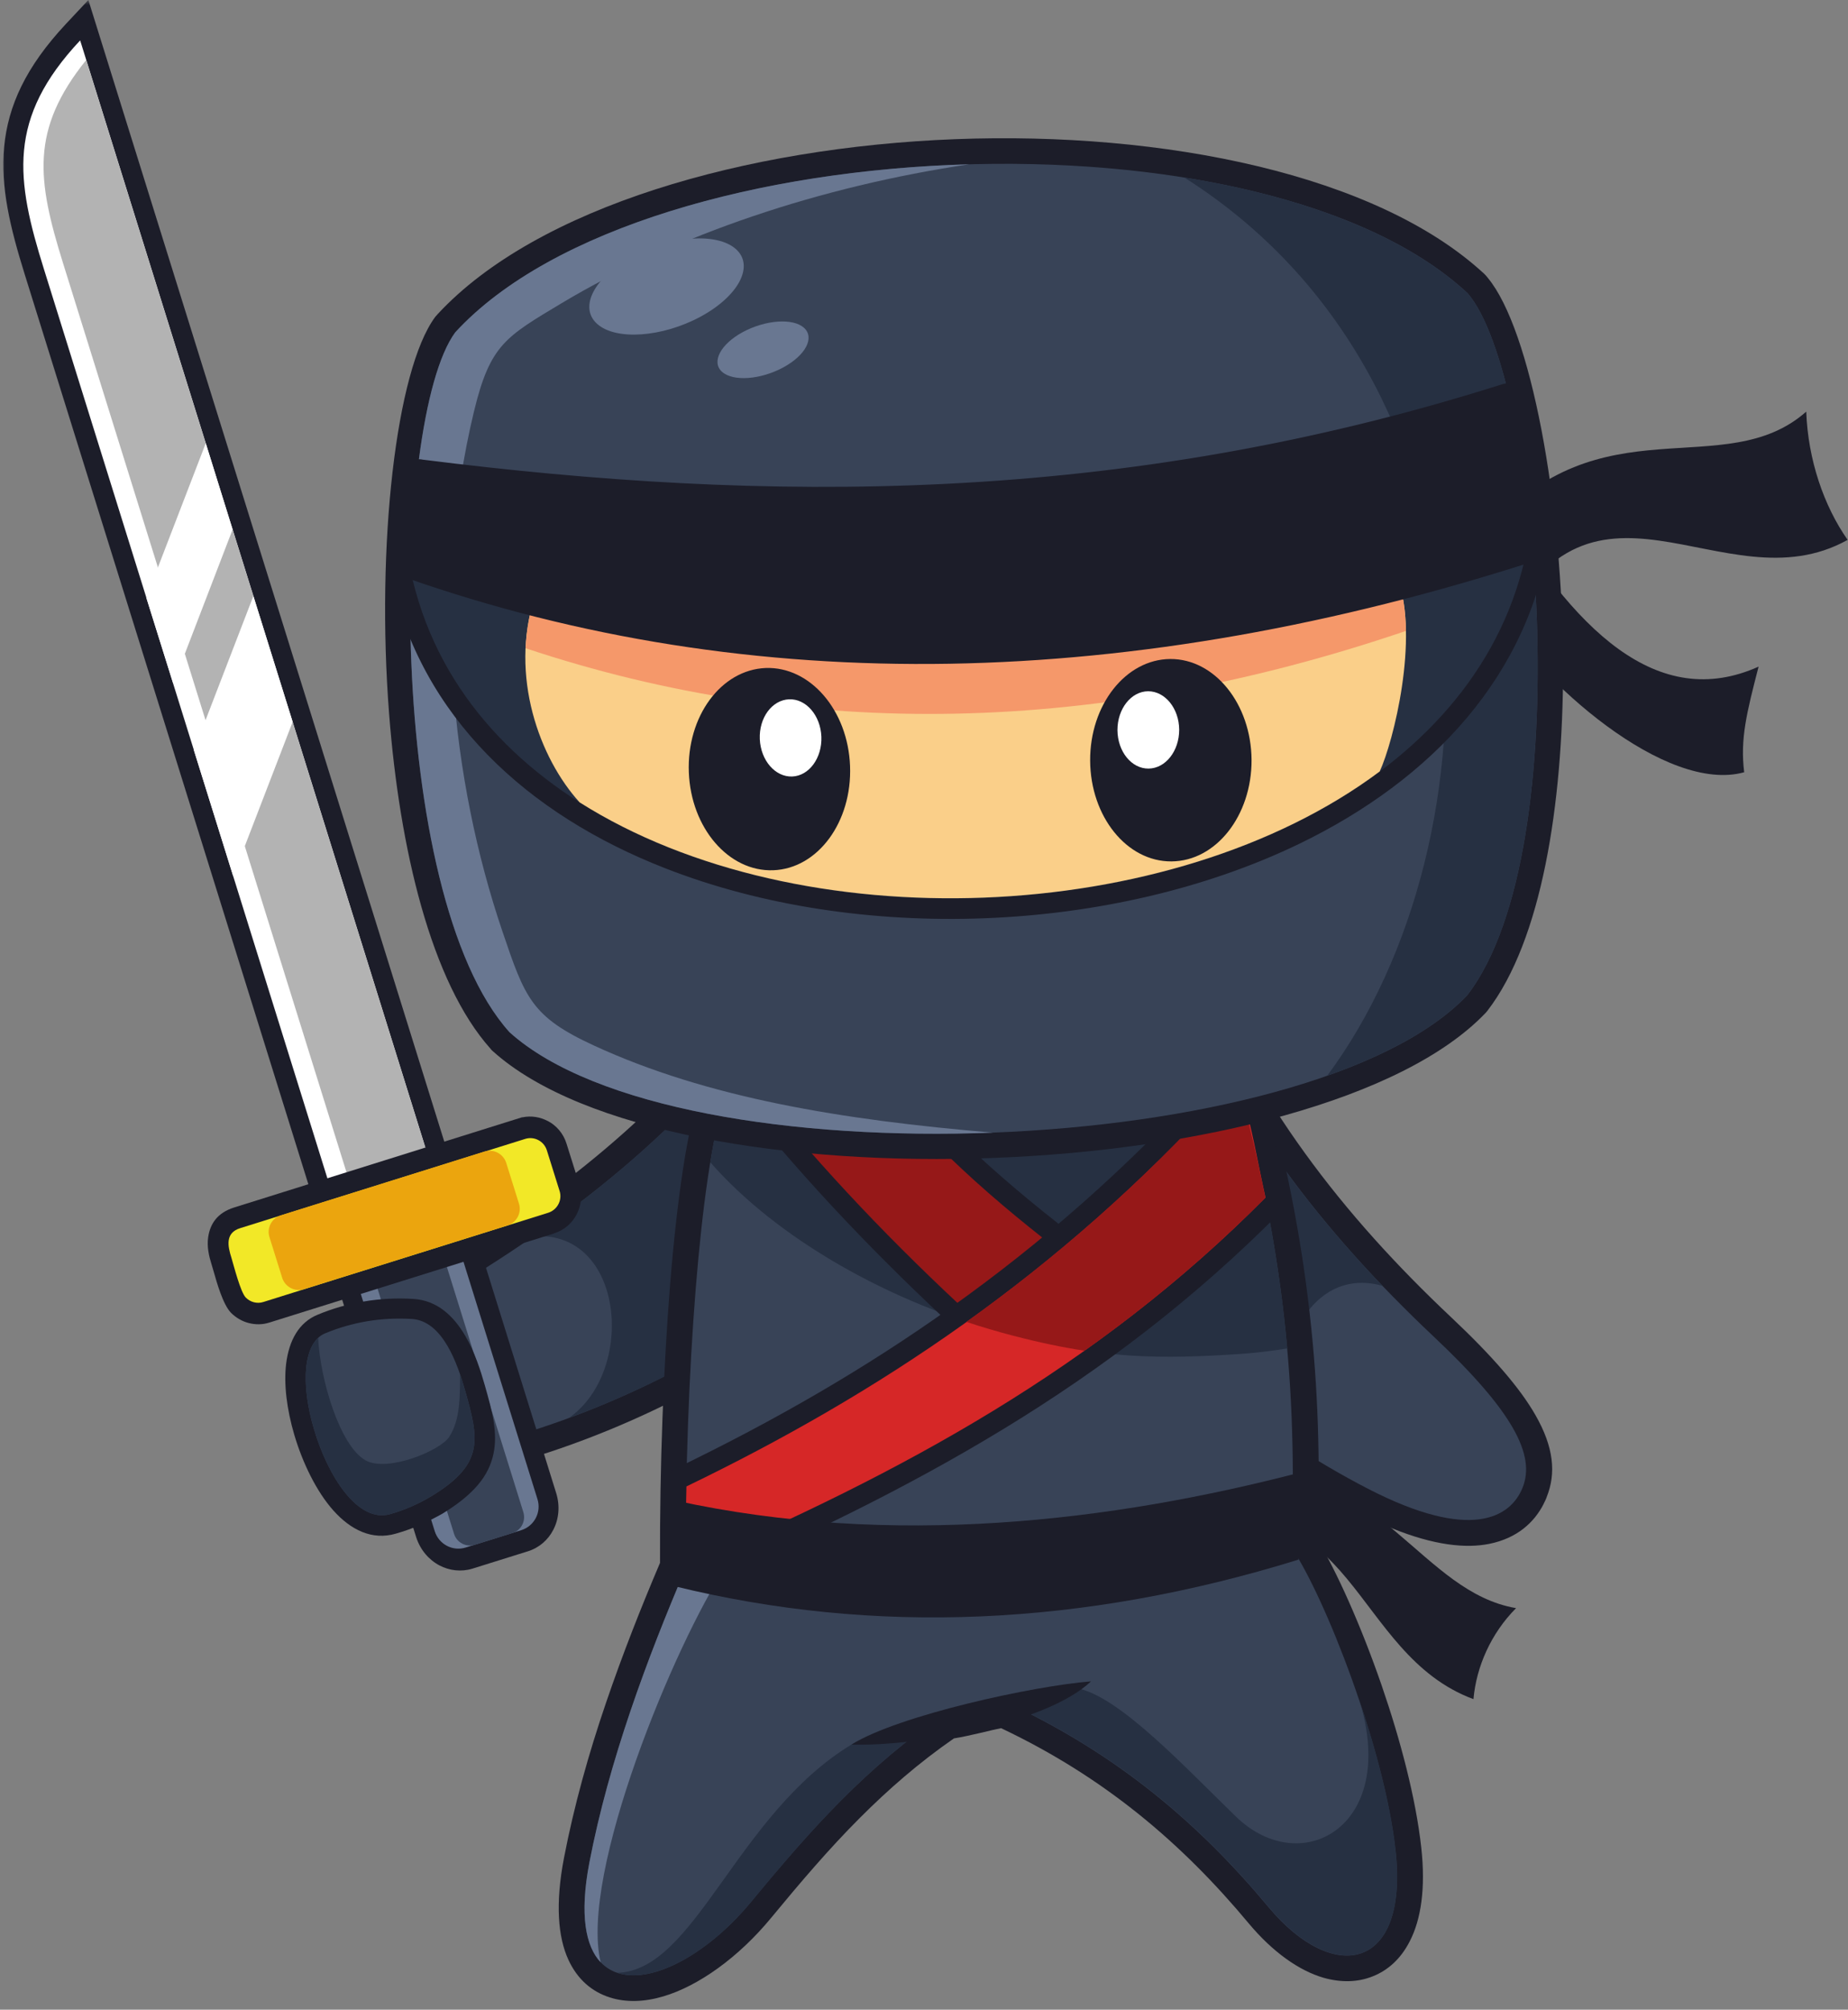 <svg width="183" height="199" viewBox="0 0 183 199" fill="none" xmlns="http://www.w3.org/2000/svg">
<rect x="0" y="0" width="183" height="199" fill="#808080" stroke="none"/>
<path fill-rule="evenodd" clip-rule="evenodd" d="M133.125 168.901C124.026 164.761 122.75 155.37 124.927 143.667C122.901 143.891 119.323 145.62 118.828 148.766C117.703 155.87 120.12 169.381 126.443 173.245C127.974 171.323 129.807 170.448 133.125 168.901Z" fill="#1C1D29"/>
<path fill-rule="evenodd" clip-rule="evenodd" d="M150.13 159.239C140.802 157.63 137.063 145.604 122.615 144.958C119.083 144.807 117.115 148.151 116.953 151.067C134.24 146.646 133.802 163.765 145.911 168.25C146.193 165.047 147.635 161.75 150.13 159.239Z" fill="#1C1D29"/>
<path d="M134.312 149.698C128.651 146.781 122.927 142.958 117.807 138.64C112.911 134.515 108.583 129.942 105.448 125.323L105.328 125.13C100.64 117.349 102.609 105.505 106.078 98.286C107.083 96.208 108.224 94.463 109.411 93.229C110.974 91.604 112.698 90.776 114.474 91.015C116.317 91.26 117.854 92.552 118.843 95.14C121.484 102.093 125.015 108.38 129.224 114.187C133.458 120.041 138.354 125.401 143.687 130.422C147.859 134.349 150.552 137.494 152.052 140.13C153.869 143.302 154.109 145.89 153.161 148.239V148.255C153.104 148.422 153 148.63 152.864 148.901V148.916C151.932 150.739 150.25 152.317 147.468 152.875C145.156 153.338 142.021 153.026 137.859 151.338C136.776 150.901 135.604 150.359 134.312 149.698ZM121.093 134.744C125.901 138.791 131.307 142.401 136.656 145.156C137.755 145.729 138.791 146.192 139.765 146.583C142.89 147.849 145.036 148.135 146.479 147.849C147.458 147.651 148.026 147.156 148.328 146.567L148.432 146.328C148.776 145.468 148.567 144.312 147.619 142.656C146.359 140.458 143.974 137.692 140.187 134.125C134.63 128.875 129.505 123.291 125.093 117.166C120.63 111.015 116.875 104.317 114.083 96.932V96.916C113.859 96.297 113.869 96.041 113.828 96.041C113.797 96.041 113.526 96.297 113.104 96.734C112.297 97.578 111.468 98.87 110.687 100.468C107.76 106.531 106.015 116.328 109.713 122.463C112.593 126.739 116.573 130.937 121.093 134.744Z" fill="#1C1D29"/>
<path fill-rule="evenodd" clip-rule="evenodd" d="M135.484 147.427C124.729 141.89 113.75 132.994 107.547 123.88C99.781 111.166 112.401 85.406 116.442 96.041C121.89 110.38 131.026 122.015 141.911 132.291C149.875 139.781 152.067 144.088 150.776 147.307C149.588 150.271 145.64 152.661 135.484 147.427Z" fill="#384357"/>
<path fill-rule="evenodd" clip-rule="evenodd" d="M129.854 144.24C121.411 139.078 111.422 130.573 107.547 123.896C99.781 111.177 112.401 85.422 116.442 96.057C121.021 108.125 128.229 118.281 136.896 127.323C128.213 124.87 124.25 138.323 129.854 144.24Z" fill="#263042"/>
<path d="M49.511 139.948C55.313 138.308 61.318 135.855 66.828 132.849C72.01 130.016 76.745 126.709 80.406 123.157C85.276 117.891 85.516 107.927 83.849 101.386C83.412 99.641 82.854 98.209 82.24 97.245C81.912 96.735 81.698 96.433 81.672 96.433C81.625 96.433 81.578 96.677 81.234 97.23C77.016 103.927 71.995 109.719 66.412 114.865C60.87 119.969 54.74 124.438 48.234 128.469C43.833 131.209 40.938 133.433 39.271 135.344C38.005 136.776 37.573 137.875 37.734 138.776L37.797 139.016C37.979 139.636 38.427 140.25 39.344 140.625C40.698 141.198 42.859 141.349 46.177 140.73C47.172 140.568 48.266 140.297 49.511 139.948ZM69.266 137.334C63.406 140.537 57.005 143.141 50.88 144.87C49.542 145.245 48.281 145.547 47.094 145.756C42.693 146.568 39.568 146.271 37.391 145.349C34.776 144.25 33.443 142.37 32.886 140.401C32.823 140.188 32.766 139.948 32.719 139.693C32.255 137.198 33.021 134.698 35.422 131.959C37.422 129.688 40.682 127.162 45.563 124.12C51.781 120.266 57.641 115.995 62.953 111.105C68.229 106.245 72.958 100.782 76.922 94.511C78.412 92.162 80.167 91.198 82.016 91.334C83.787 91.454 85.333 92.615 86.537 94.511C87.453 95.954 88.25 97.907 88.802 100.12C90.787 107.917 90.323 119.985 84.12 126.646L84.026 126.74C80.016 130.667 74.88 134.276 69.266 137.334Z" fill="#1C1D29"/>
<path fill-rule="evenodd" clip-rule="evenodd" d="M50.187 142.417C61.828 139.135 74.354 132.62 82.255 124.932C92.396 114.026 85.166 86.26 79.088 95.875C70.901 108.833 59.62 118.417 46.901 126.302C37.614 132.062 34.599 135.838 35.229 139.239C35.812 142.37 39.193 145.516 50.187 142.417Z" fill="#384357"/>
<path fill-rule="evenodd" clip-rule="evenodd" d="M56.343 140.401C65.656 137.031 77.12 130.693 82.255 124.917C92.395 114.01 85.166 86.25 79.088 95.864C72.192 106.771 63.104 115.286 52.817 122.422C61.812 121.755 63.015 135.734 56.343 140.401Z" fill="#263042"/>
<path d="M73.921 110.515C72.927 113.859 72.073 119.995 71.458 127.521C70.781 135.87 70.406 145.755 70.463 155.25C70.463 155.614 70.39 155.943 70.255 156.26C68.375 160.667 66.5 165.38 64.849 170.239C63.208 175.052 61.812 180.005 60.869 184.922C60.224 188.323 60.328 190.583 60.927 191.906C61.182 192.463 61.541 192.792 61.948 192.927C62.536 193.125 63.328 193.047 64.244 192.776C66.812 192.01 69.849 189.781 72.416 186.667C75.453 182.984 78.38 179.583 81.52 176.422C84.703 173.219 88.13 170.265 92.14 167.547C92.573 167.26 93.052 167.109 93.536 167.109C93.791 167.109 94.989 166.823 96.161 166.552C97.442 166.25 98.671 165.963 99.406 165.932C99.828 165.922 100.25 165.995 100.609 166.161C106.422 168.854 111.406 172.015 115.838 175.536C120.239 179.057 124.067 182.953 127.567 187.167C129.281 189.213 130.979 190.474 132.453 190.911C133.083 191.094 133.625 191.109 134.026 190.943C134.416 190.792 134.765 190.432 135.052 189.875C135.724 188.578 135.979 186.458 135.651 183.463C135.156 179.026 133.713 173.625 131.984 168.583C129.911 162.547 127.463 157.146 125.781 154.635C125.437 154.125 125.302 153.521 125.359 152.948C125.63 145.187 125.453 138.021 124.609 130.667C123.812 123.578 122.401 116.297 120.208 108.062C115.479 105.625 104.812 104.396 94.541 104.948C85.843 105.448 77.599 107.177 73.921 110.515ZM66.364 127.114C67.041 118.776 68.046 111.901 69.265 108.323C69.385 107.974 69.578 107.646 69.849 107.375C74.296 102.739 84.119 100.422 94.302 99.88C105.984 99.25 118.453 100.948 123.619 104.151C124.218 104.469 124.703 105.026 124.895 105.75C127.302 114.625 128.849 122.463 129.703 130.14C130.541 137.51 130.739 144.719 130.484 152.51C132.343 155.552 134.797 161.015 136.838 166.943C138.672 172.271 140.203 178.062 140.739 182.922C141.192 186.984 140.713 190.083 139.599 192.234C138.729 193.937 137.468 195.094 135.937 195.698C134.448 196.297 132.781 196.328 131.041 195.833C128.635 195.125 126.036 193.302 123.651 190.448C120.375 186.515 116.786 182.859 112.656 179.552C108.703 176.39 104.276 173.562 99.135 171.125C98.671 171.213 97.979 171.38 97.291 171.547C96.296 171.771 95.276 172.015 94.468 172.135C90.994 174.542 87.979 177.172 85.125 180.031C82.088 183.073 79.281 186.37 76.354 189.917C73.151 193.802 69.187 196.646 65.687 197.682C63.812 198.239 61.994 198.302 60.385 197.786C58.614 197.219 57.187 196.01 56.286 194.057C55.25 191.802 54.979 188.505 55.849 183.974C56.843 178.812 58.297 173.625 60.01 168.614C61.645 163.812 63.494 159.135 65.359 154.755C65.328 145.156 65.703 135.344 66.364 127.114Z" fill="#1C1D29"/>
<path fill-rule="evenodd" clip-rule="evenodd" d="M71.682 109.146C69.37 116.01 67.807 136.26 67.912 155.266C64.099 164.187 60.297 174.359 58.359 184.458C55.386 200 66.964 197.323 74.385 188.307C80.349 181.073 85.859 174.917 93.552 169.682C94.615 169.667 98.464 168.568 99.526 168.505C110.75 173.714 118.813 180.682 125.604 188.833C132.031 196.552 139.51 195.187 138.188 183.224C137.047 172.99 131.203 158.141 127.901 153.25C128.469 137.318 127.167 123.953 122.401 106.427C113.87 100.859 80.318 100.167 71.682 109.146Z" fill="#384357"/>
<path fill-rule="evenodd" clip-rule="evenodd" d="M67.911 155.084V155.266C64.099 164.188 60.297 174.36 58.359 184.459C57.38 189.589 57.984 192.735 59.484 194.313C57.354 185.568 66.812 162.776 71.906 155.073L67.911 155.084Z" fill="#697791"/>
<path fill-rule="evenodd" clip-rule="evenodd" d="M61.135 195.349C64.609 196.51 70.177 193.437 74.401 188.307C79.401 182.244 84.073 176.932 89.989 172.286L84.312 172.75C72.896 179.687 68.859 195.125 61.135 195.349Z" fill="#263042"/>
<path fill-rule="evenodd" clip-rule="evenodd" d="M100.458 168.927C111.213 174.088 119.026 180.89 125.619 188.823C132.047 196.542 139.526 195.172 138.203 183.208C137.692 178.557 136.192 172.963 134.416 167.771C138.817 180.724 128.922 186.234 122.39 179.88C117.343 174.979 111.151 168.328 106.994 167.245C104.994 166.734 102.411 167.786 100.458 168.927Z" fill="#263042"/>
<path fill-rule="evenodd" clip-rule="evenodd" d="M127.479 133.526C126.714 125.005 125.12 116.385 122.417 106.427C115.016 101.609 88.88 100.437 76.396 106.031C74.943 106.969 72.688 108.156 71.682 109.135C71.125 110.682 70.797 112.354 70.328 115.078C76.76 122.448 87.875 129.026 100.339 132.26C109.214 134.562 114.865 134.609 123.063 134.052C124.193 133.974 125.724 133.797 127.479 133.526Z" fill="#263042"/>
<path d="M83.682 105.791C82.104 106.109 80.255 106.515 78.547 106.953C78.094 107.073 77.646 107.192 77.224 107.312C79.87 110.547 82.583 113.677 85.396 116.687C88.489 120.026 91.719 123.245 95.021 126.39L100.052 122.599C96.974 120.104 94.078 117.531 91.416 114.849C88.489 111.948 85.875 108.922 83.682 105.791ZM77.448 102.963C79.703 102.375 82.208 101.864 84.057 101.521C84.885 101.307 85.802 101.64 86.312 102.39C88.521 105.718 91.224 108.89 94.302 111.979C97.396 115.078 100.911 118.099 104.692 121.078C104.828 121.187 104.963 121.323 105.067 121.474C105.76 122.39 105.594 123.682 104.692 124.359L96.192 130.771C95.411 131.359 94.286 131.312 93.552 130.604C89.719 127.01 86.01 123.323 82.453 119.5C78.859 115.635 75.437 111.661 72.224 107.583C72.114 107.448 72.026 107.312 71.969 107.146C71.484 106.109 71.937 104.89 72.958 104.422C74.052 103.896 75.692 103.401 77.448 102.963Z" fill="#1C1D29"/>
<path fill-rule="evenodd" clip-rule="evenodd" d="M84.583 103.521C81.427 104.109 76.171 105.234 73.786 106.302C80.198 114.442 87.302 122 94.901 129.099C97.739 126.963 100.562 124.828 103.401 122.692C95.77 116.687 89.151 110.38 84.583 103.521Z" fill="#961818"/>
<path d="M70 148.495C69.984 149.625 69.984 150.75 69.984 151.88C79.552 147.667 88.682 143.182 97.291 137.932C106.437 132.349 115.042 125.88 123.062 117.922L122.646 115.906C122.312 114.25 121.969 112.563 121.547 110.865C113.599 119.453 105.281 126.62 96.661 132.755C88.01 138.927 79.088 144.042 70 148.495ZM65.87 152.995C65.854 151.068 65.854 149.115 65.901 147.229C65.885 146.448 66.317 145.698 67.073 145.334C76.37 140.839 85.469 135.677 94.255 129.401C103.042 123.141 111.531 115.771 119.609 106.86C119.984 106.453 120.526 106.182 121.125 106.182H122.885C123.802 106.156 124.672 106.74 124.927 107.672C125.661 110.219 126.172 112.698 126.667 115.094C126.88 116.13 127.088 117.141 127.286 118.057C127.463 118.75 127.302 119.516 126.76 120.057C118.255 128.636 109.14 135.542 99.422 141.469C89.75 147.365 79.552 152.287 68.828 156.906C68.557 157.042 68.255 157.115 67.927 157.115C66.786 157.115 65.854 156.182 65.854 155.042C65.87 152.5 65.87 153.235 65.87 152.995Z" fill="#1C1D29"/>
<path fill-rule="evenodd" clip-rule="evenodd" d="M67.974 147.188C67.896 149.761 67.943 152.438 67.943 155.026C89.312 145.834 108.568 135.479 125.318 118.584C124.583 115.302 124.01 111.797 122.974 108.229C122.375 108.229 121.755 108.229 121.156 108.245C104.771 126.302 86.745 138.115 67.974 147.188Z" fill="#D62727"/>
<path fill-rule="evenodd" clip-rule="evenodd" d="M107.396 133.75C113.646 129.313 119.625 124.328 125.302 118.599V118.584C125.078 117.558 124.864 116.506 124.64 115.438C124.13 113.104 123.547 110.714 122.901 108.245H121.125C113.015 117.183 104.515 124.589 95.698 130.891C97.213 131.401 98.76 131.854 100.323 132.261C102.922 132.938 105.219 133.417 107.396 133.75Z" fill="#961818"/>
<path fill-rule="evenodd" clip-rule="evenodd" d="M66.828 148.573C66.802 151.203 66.786 154.422 66.755 157.057C86.583 161.932 107.203 161.057 128.578 154.437C128.724 152.333 128.739 147.88 128.89 145.771C110.104 150.677 88.307 153.281 66.828 148.573Z" fill="#1C1D29"/>
<path fill-rule="evenodd" clip-rule="evenodd" d="M174.146 66.01C164.203 70.479 155.807 62.536 148.073 49.125C146.781 51.234 145.547 56.26 147.682 59.766C152.516 67.724 165.031 78.604 172.719 76.469C172.312 73.172 172.958 70.615 174.146 66.01Z" fill="#1C1D29"/>
<path fill-rule="evenodd" clip-rule="evenodd" d="M178.864 40.761C170.781 47.896 158.463 39.677 147.411 52.511C144.708 55.641 145.937 60.745 148.146 63.724C157.234 43.318 170.557 60.38 182.963 53.459C180.604 50.089 179.041 45.532 178.864 40.761Z" fill="#1C1D29"/>
<path d="M147.349 27.537C151.557 32.636 154.786 49.625 154.786 66.204C154.771 79.672 152.667 93.11 147.292 100.089C147.229 100.167 147.188 100.224 147.125 100.287C138.896 108.938 118.677 113.891 98.432 114.657C78.188 115.438 57.651 112.068 48.792 104.079C48.703 104 48.625 103.928 48.568 103.839C42.693 97.261 39.568 84.068 38.531 70.672C37.24 54 39.208 36.651 43.083 31.401C43.146 31.329 43.203 31.25 43.266 31.193L43.354 31.089C53.193 20.495 73.844 14.579 94.573 13.782C115.297 12.985 136.328 17.287 146.943 27.084L147.036 27.172C147.156 27.297 147.26 27.417 147.349 27.537ZM149.755 66.204C149.771 50.646 147.052 35.089 143.521 30.802C133.906 21.938 114.276 18.073 94.734 18.823C75.198 19.579 55.943 24.933 47.036 34.516C43.849 39.047 42.333 54.787 43.536 70.313C44.495 82.714 47.214 94.75 52.245 100.438C60.161 107.464 79.208 110.381 98.25 109.662C117.281 108.922 136.057 104.542 143.401 96.933C147.969 90.855 149.755 78.636 149.755 66.204Z" fill="#1C1D29"/>
<path fill-rule="evenodd" clip-rule="evenodd" d="M145.338 29.041C152.395 37.193 156.557 83.932 145.291 98.557C129.776 114.864 67.192 117.286 50.458 102.213C38.099 88.489 38.682 41.588 45.083 32.906C63.765 12.609 125.166 10.245 145.338 29.041Z" fill="#384357"/>
<path fill-rule="evenodd" clip-rule="evenodd" d="M98.328 112.156C78.651 112.911 58.823 109.75 50.458 102.214C38.099 88.49 38.682 41.589 45.083 32.906C54.619 22.526 75.333 16.838 95.984 16.266C81.307 18.448 67.026 23.203 55.625 30.016C50.052 33.359 48.536 34.141 46.942 40.719C42.677 58.38 44.692 77.338 49.755 92.234C51.989 98.828 52.635 100.677 58.797 103.521C70.046 108.714 83.354 110.896 98.328 112.156Z" fill="#697791"/>
<path fill-rule="evenodd" clip-rule="evenodd" d="M145.339 29.042C152.396 37.193 156.557 83.933 145.292 98.558C142.245 101.761 137.391 104.407 131.432 106.516C148.854 83.026 149.031 37.662 117.266 17.573C128.906 19.443 139.089 23.235 145.339 29.042Z" fill="#263042"/>
<path d="M153.536 52.693C151.557 66.87 141.776 77.203 128.667 83.552C119.417 88.021 108.495 90.505 97.5 90.927C86.505 91.349 75.437 89.724 65.87 85.974C52.245 80.651 41.687 71.037 38.666 56.969C38.443 55.87 39.135 54.787 40.229 54.542C40.531 54.484 40.833 54.484 41.114 54.557C61.646 59.359 79.073 61.479 96.359 60.818C113.63 60.156 130.828 56.698 150.943 50.333C152.005 49.984 153.161 50.589 153.495 51.656C153.614 52 153.614 52.365 153.536 52.693ZM126.911 79.88C137.875 74.589 146.255 66.313 148.943 55.208C129.885 61.031 113.271 64.219 96.51 64.865C79.776 65.516 62.969 63.604 43.505 59.271C47.036 70.13 56.031 77.729 67.354 82.172C76.396 85.703 86.911 87.255 97.349 86.849C107.802 86.458 118.167 84.109 126.911 79.88Z" fill="#1C1D29"/>
<path fill-rule="evenodd" clip-rule="evenodd" d="M151.557 52.27C145.292 98.573 50.458 102.229 40.666 56.547C82.073 66.218 111.015 65.109 151.557 52.27Z" fill="#263042"/>
<path fill-rule="evenodd" clip-rule="evenodd" d="M136.625 76.391C115.974 91.828 79.192 93.245 57.395 79.448C53.416 75.083 50.442 66.927 52.937 59.146C90.187 64.568 100.817 65.844 138.411 57.312C140.547 63.198 137.994 73.443 136.625 76.391Z" fill="#FACF89"/>
<path fill-rule="evenodd" clip-rule="evenodd" d="M52.052 64.188C52.125 62.521 52.411 60.833 52.937 59.146C90.187 64.568 100.817 65.844 138.411 57.312C138.953 58.818 139.192 60.594 139.224 62.474C108.916 72.781 79.776 73.443 52.052 64.188Z" fill="#F5986A"/>
<path fill-rule="evenodd" clip-rule="evenodd" d="M75.812 66.146C80.229 65.98 83.968 70.329 84.177 75.849C84.39 81.386 80.994 86.006 76.578 86.172C72.161 86.339 68.421 81.99 68.213 76.469C68 70.943 71.395 66.329 75.812 66.146Z" fill="#1C1D29"/>
<path fill-rule="evenodd" clip-rule="evenodd" d="M78.141 69.245C79.823 69.182 81.25 70.839 81.339 72.948C81.417 75.052 80.125 76.828 78.443 76.891C76.76 76.948 75.333 75.292 75.24 73.188C75.151 71.078 76.443 69.318 78.141 69.245Z" fill="white"/>
<path d="M151.359 39.646C151.844 41.604 152.276 43.755 152.651 46.026C153.026 48.313 153.359 50.766 153.63 53.323C153.734 54.318 153.089 55.219 152.172 55.49C132.089 61.979 112.698 65.406 94.047 65.724C75.333 66.042 57.354 63.224 40.141 57.193C39.255 56.891 38.729 56.031 38.786 55.146C38.865 53.688 38.938 52.333 39.042 51.115C39.151 49.792 39.286 48.495 39.432 47.276C39.568 46.162 40.578 45.365 41.688 45.484L41.87 45.516C58.823 47.651 76.037 48.797 93.745 47.906C111.469 47.021 129.703 44.089 148.75 38.052C149.813 37.708 150.969 38.307 151.302 39.375C151.333 39.484 151.344 39.573 151.359 39.646ZM148.641 46.703C148.401 45.276 148.146 43.922 147.875 42.625C129.25 48.328 111.365 51.13 93.943 52C76.635 52.859 59.818 51.823 43.25 49.802C43.188 50.344 43.146 50.901 43.099 51.458C43.036 52.287 42.979 53.083 42.932 53.865C59.26 59.391 76.276 61.979 93.984 61.677C111.771 61.375 130.245 58.172 149.422 52.12C149.182 50.24 148.927 48.438 148.641 46.703Z" fill="#1C1D29"/>
<path fill-rule="evenodd" clip-rule="evenodd" d="M149.364 40.026C150.323 43.891 151.088 48.542 151.614 53.537C111.771 66.401 74.791 67.183 40.817 55.282C40.937 52.542 41.161 49.938 41.448 47.532C75.692 51.834 110.942 52.198 149.364 40.026Z" fill="#1C1D29"/>
<path fill-rule="evenodd" clip-rule="evenodd" d="M115.885 65.255C111.468 65.286 107.922 69.802 107.953 75.323C107.984 80.859 111.588 85.328 116.005 85.297C120.422 85.271 123.963 80.755 123.937 75.234C123.89 69.698 120.286 65.229 115.885 65.255Z" fill="#1C1D29"/>
<path fill-rule="evenodd" clip-rule="evenodd" d="M113.693 68.448C112.01 68.464 110.656 70.177 110.656 72.297C110.672 74.422 112.052 76.12 113.734 76.105C115.417 76.089 116.771 74.375 116.771 72.255C116.755 70.146 115.375 68.448 113.693 68.448Z" fill="white"/>
<path fill-rule="evenodd" clip-rule="evenodd" d="M108.042 166.489C103.536 170.734 90.724 172.932 84.312 172.75C88.984 169.833 102.411 166.927 108.042 166.489Z" fill="#1C1D29"/>
<mask id="mask0_1313_3259" style="mask-type:luminance" maskUnits="userSpaceOnUse" x="0" y="0" width="51" height="138">
<path d="M0 0H51V138H0V0Z" fill="white"/>
</mask>
<g mask="url(#mask0_1313_3259)">
<path d="M48.177 133.073L36.594 136.698L2.469 27.234C1 22.526 0.036 18.521 0.411 14.537C0.802 10.474 2.547 6.635 6.51 2.391L8.75 0C22.521 44.161 36.281 88.307 50.052 132.469L48.177 133.073ZM39.057 131.328L45.005 129.464L7.203 8.198C5.443 10.651 4.588 12.912 4.38 15.213V15.229C4.078 18.401 4.948 21.88 6.239 26.047L39.057 131.328Z" fill="#1C1D29"/>
</g>
<path fill-rule="evenodd" clip-rule="evenodd" d="M47.531 130.979L37.828 134.021L4.349 26.646C1.568 17.755 0.682 11.734 7.937 4L47.531 130.979Z" fill="white"/>
<path fill-rule="evenodd" clip-rule="evenodd" d="M47.531 130.979L39.718 133.416L6.239 26.047C3.687 17.843 2.968 12.864 8.536 5.942L47.531 130.979Z" fill="#B3B3B3"/>
<path fill-rule="evenodd" clip-rule="evenodd" d="M17.162 67.708L14.484 59.177L20.375 43.891L23.031 52.438L17.162 67.708Z" fill="white"/>
<path fill-rule="evenodd" clip-rule="evenodd" d="M23.094 86.761L19.203 74.302L25.088 59.026L28.979 71.485L23.094 86.761Z" fill="white"/>
<path d="M41.505 119.047L36.01 120.766C35.843 120.823 35.708 120.933 35.651 121.052C35.62 121.094 35.604 121.141 35.62 121.157L44.932 151.037C44.932 151.052 44.974 151.084 45.021 151.115C45.14 151.172 45.307 151.188 45.489 151.146L50.984 149.427C51.151 149.37 51.286 149.261 51.343 149.141C51.375 149.084 51.39 149.052 51.39 149.037L42.078 119.157C42.078 119.141 42.031 119.11 41.989 119.078C41.838 119.021 41.672 119.006 41.505 119.047ZM34.703 116.584L40.198 114.865C41.312 114.521 42.484 114.672 43.458 115.183C44.526 115.74 45.38 116.719 45.771 117.98L55.083 147.865C55.474 149.141 55.338 150.438 54.786 151.49C54.276 152.485 53.385 153.266 52.276 153.61L46.781 155.328C45.666 155.672 44.495 155.521 43.521 155.011C42.468 154.453 41.614 153.474 41.208 152.198L31.896 122.313C31.505 121.052 31.656 119.756 32.208 118.688C32.703 117.724 33.593 116.927 34.703 116.584Z" fill="#1C1D29"/>
<path fill-rule="evenodd" clip-rule="evenodd" d="M40.844 116.959L35.349 118.672C34.057 119.079 33.339 120.464 33.739 121.745L43.052 151.625C43.458 152.917 44.828 153.641 46.12 153.235L51.614 151.521C52.906 151.115 53.63 149.745 53.224 148.448L43.911 118.568C43.505 117.287 42.135 116.553 40.844 116.959Z" fill="#697791"/>
<path fill-rule="evenodd" clip-rule="evenodd" d="M39.958 117.245L36.25 118.401C35.38 118.672 34.896 119.604 35.166 120.479L44.963 151.88C45.229 152.755 46.161 153.234 47.036 152.963L50.745 151.807C51.614 151.536 52.093 150.604 51.823 149.729L42.031 118.328C41.76 117.453 40.833 116.974 39.958 117.245Z" fill="#384357"/>
<path d="M24.864 123.88L25.073 124.599C25.286 125.338 25.588 126.406 25.719 126.812L53.328 118.177L52.307 114.911L24.76 123.531L24.864 123.88ZM21.125 125.791L20.942 125.172C20.687 124.359 20.479 123.458 20.614 122.51C20.807 121.187 21.515 120.088 23.198 119.562L51.693 110.635H51.75C52.62 110.458 53.495 110.609 54.229 111H54.245C55.099 111.448 55.791 112.234 56.104 113.255L57.37 117.286C57.682 118.312 57.562 119.38 57.099 120.255C56.646 121.125 55.864 121.817 54.875 122.119V122.135L26.666 130.963C25.989 131.177 25.302 131.177 24.64 131.01C23.979 130.843 23.364 130.484 22.87 129.989C22.088 129.177 21.5 127.114 21.125 125.791Z" fill="#1C1D29"/>
<path fill-rule="evenodd" clip-rule="evenodd" d="M22.911 124.526C23.166 125.37 23.812 127.943 24.338 128.484C24.776 128.932 25.453 129.13 26.083 128.922L54.286 120.089C55.187 119.802 55.698 118.839 55.416 117.938L54.151 113.901C53.87 113 52.906 112.49 52.005 112.776L23.797 121.609C22.281 122.073 22.552 123.396 22.911 124.526Z" fill="#F2E827"/>
<path fill-rule="evenodd" clip-rule="evenodd" d="M26.682 122.495L27.943 126.526C28.229 127.432 29.193 127.943 30.094 127.656L50.266 121.339C51.167 121.052 51.677 120.089 51.391 119.182L50.13 115.151C49.844 114.25 48.88 113.74 47.979 114.026L27.807 120.344C26.906 120.63 26.396 121.594 26.682 122.495Z" fill="#EBA50E"/>
<path d="M38.083 148C38.713 147.818 39.328 147.594 39.942 147.323C40.531 147.068 41.099 146.765 41.672 146.416C43.76 145.156 44.661 144.146 44.885 143.109C45.14 141.948 44.708 140.354 44.088 138.203C43.776 137.073 43.281 135.526 42.557 134.291C42.031 133.39 41.385 132.666 40.651 132.62C39.255 132.547 37.932 132.604 36.672 132.818C35.38 133.026 34.145 133.39 32.958 133.87C32.645 134.005 32.437 134.609 32.328 135.479C32.151 136.937 32.406 138.864 33.005 140.896C33.666 143.14 34.75 145.427 36.041 146.87C36.776 147.698 37.494 148.166 38.083 148ZM41.552 151.021C40.802 151.354 40.02 151.625 39.192 151.864C36.849 152.541 34.75 151.505 33.02 149.578C31.338 147.698 29.958 144.838 29.145 142.083C28.395 139.541 28.093 137.062 28.333 135.057C28.619 132.713 29.609 130.937 31.458 130.182C32.932 129.568 34.463 129.13 36.026 128.875C37.614 128.604 39.239 128.515 40.922 128.62C43.291 128.755 44.932 130.318 46.072 132.276C47.02 133.885 47.604 135.765 47.994 137.12C48.776 139.844 49.302 141.906 48.864 143.969C48.401 146.146 46.942 147.969 43.791 149.896C43.067 150.302 42.317 150.677 41.552 151.021Z" fill="#1C1D29"/>
<path fill-rule="evenodd" clip-rule="evenodd" d="M38.641 149.927C40.078 149.521 41.448 148.917 42.724 148.151C47.979 144.958 47.437 142.536 46.042 137.646C45.339 135.161 43.88 130.802 40.786 130.604C37.724 130.422 34.87 130.922 32.208 132.021C29.984 132.937 29.776 137.073 31.083 141.484C32.422 146.057 35.396 150.859 38.641 149.927Z" fill="#384357"/>
<path fill-rule="evenodd" clip-rule="evenodd" d="M38.641 149.927C40.078 149.521 41.448 148.917 42.724 148.151C47.979 144.958 47.438 142.536 46.042 137.646C45.906 137.182 45.755 136.651 45.562 136.099C45.547 138.37 45.562 140.594 44.495 142.266C43.609 143.651 38.38 145.802 36.219 144.615C33.667 143.214 31.698 136.609 31.505 132.469C29.958 133.917 29.927 137.589 31.083 141.484C32.422 146.057 35.396 150.859 38.641 149.927Z" fill="#263042"/>
<path fill-rule="evenodd" clip-rule="evenodd" d="M62.64 25.385C66.427 23.338 71.005 23.005 72.87 24.661C74.729 26.318 73.151 29.312 69.37 31.359C65.583 33.401 61 33.734 59.14 32.078C57.276 30.422 58.854 27.432 62.64 25.385Z" fill="#697791"/>
<path fill-rule="evenodd" clip-rule="evenodd" d="M73.573 32.875C75.812 31.672 78.515 31.479 79.609 32.453C80.708 33.432 79.776 35.192 77.541 36.395C75.302 37.599 72.599 37.797 71.5 36.817C70.422 35.854 71.338 34.078 73.573 32.875Z" fill="#697791"/>
</svg>
